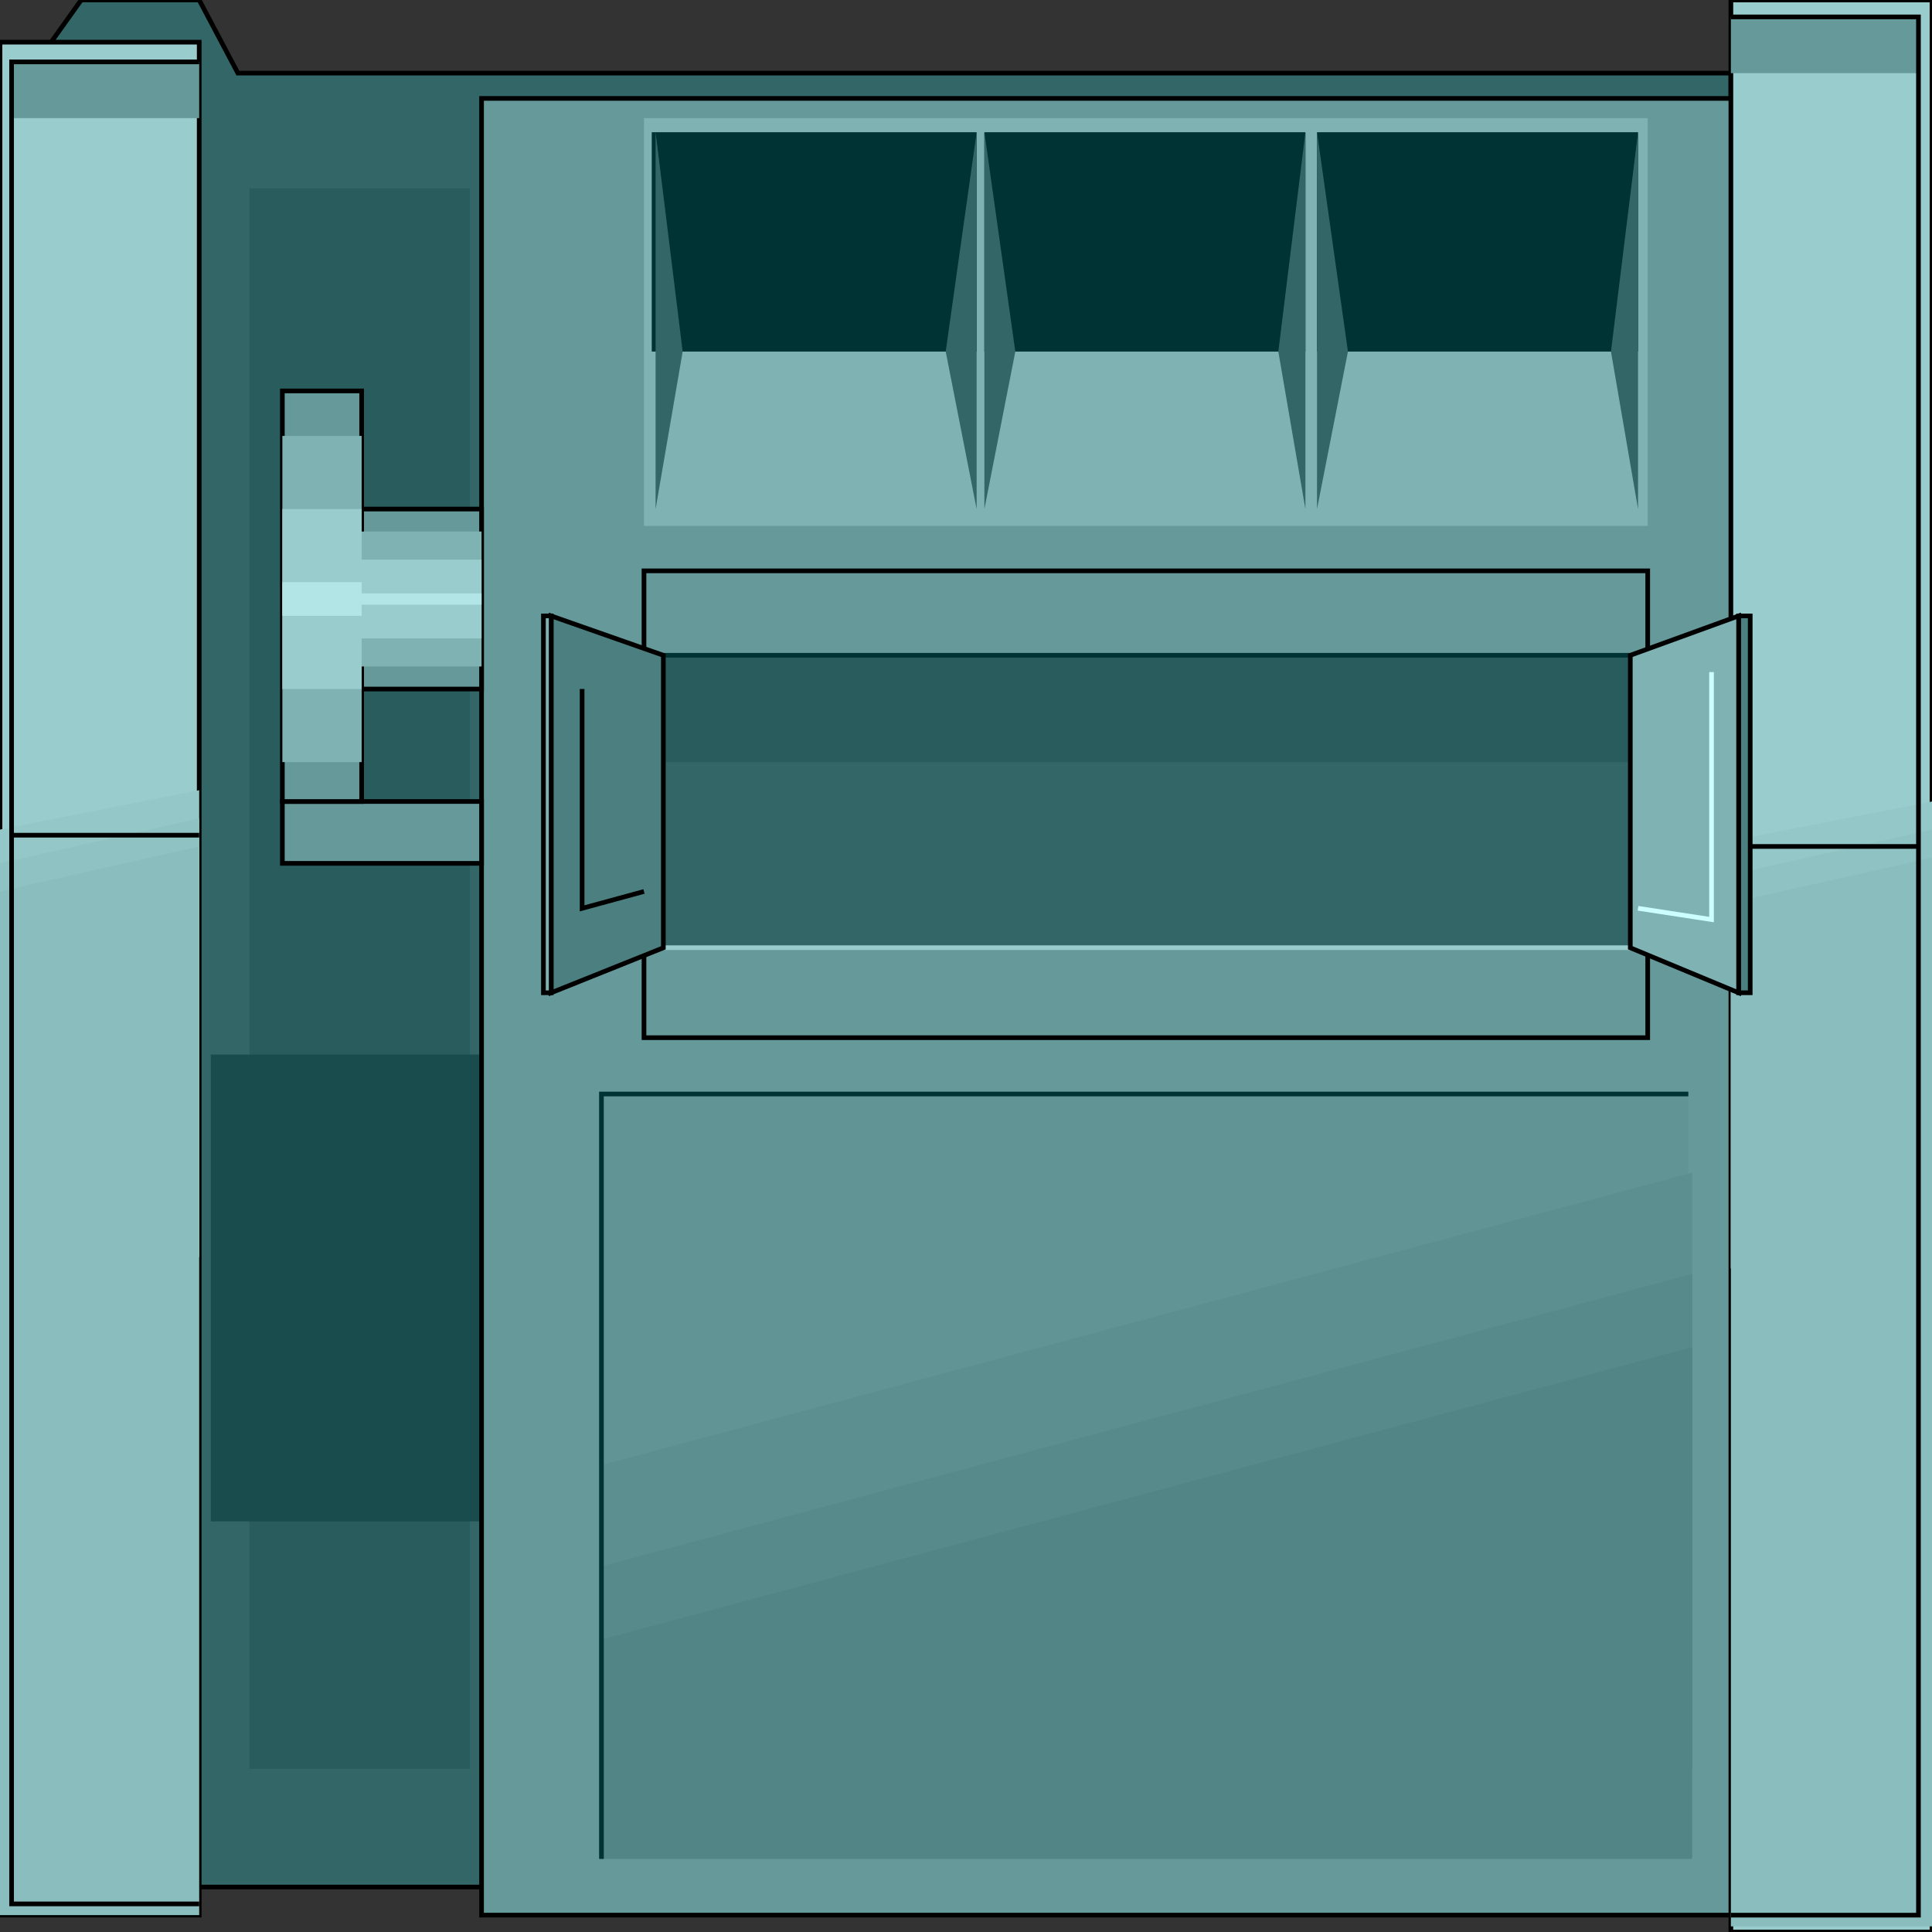 <svg width="150" height="150" viewBox="0 0 150 150" fill="none" xmlns="http://www.w3.org/2000/svg">
<rect x="0" y="0" width="150" height="150" fill="#333333" stroke="none"/>
<g clip-path="url(#clip0_2109_205953)">
<path d="M134.384 5.677H18.468L15.465 0H6.306L2.252 5.677V146.507H134.384V5.677Z" fill="#336666" stroke="black" stroke-width="0.362"/>
<path d="M19.369 14.625H36.486V137.332H19.369V14.625Z" fill="#295C5C"/>
<path d="M16.366 81.875H37.387V118.12H16.366V81.875Z" fill="#194C4C"/>
<path d="M37.388 7.641H137.238V148.689H37.388V7.641Z" fill="#669999" stroke="black" stroke-width="0.362"/>
<path d="M21.922 62.227H37.387V67.03H21.922V62.227Z" fill="#669999" stroke="black" stroke-width="0.362"/>
<path d="M50 9.172H127.928V40.831H50V9.172Z" fill="#7FB2B2"/>
<path d="M50 44.32H127.928V80.565H50V44.32Z" fill="#669999" stroke="black" stroke-width="0.362"/>
<path d="M51.502 50.875H126.577V73.582H51.502V50.875Z" fill="#336666"/>
<path d="M102.252 10.266H127.177V27.296H102.252V10.266Z" fill="#003333"/>
<path d="M76.427 10.266H101.352V27.296H76.427V10.266Z" fill="#003333"/>
<path d="M50.601 10.266H75.826V27.296H50.601V10.266Z" fill="#003333"/>
<path d="M127.177 39.523L125.075 27.296L127.177 10.266V39.523Z" fill="#336666"/>
<path d="M102.252 39.523L104.654 27.296L102.252 10.266V39.523Z" fill="#336666"/>
<path d="M101.351 39.523L99.249 27.296L101.351 10.266V39.523Z" fill="#336666"/>
<path d="M76.427 39.523L78.829 27.296L76.427 10.266V39.523Z" fill="#336666"/>
<path d="M75.826 39.523L73.424 27.296L75.826 10.266V39.523Z" fill="#336666"/>
<path d="M50.9 39.523L53.002 27.296L50.9 10.266V39.523Z" fill="#336666"/>
<path d="M46.696 84.938H131.081V144.326H46.696V84.938Z" fill="#619494"/>
<path d="M46.696 113.754L131.381 91.047V137.335H46.696V113.754Z" fill="#5C8F8F"/>
<path d="M46.696 121.614L131.381 98.906V137.334H46.696V121.614Z" fill="#578A8A"/>
<path d="M46.696 127.293L131.381 104.586V144.324H46.696V127.293Z" fill="#528585"/>
<path d="M46.696 144.326V84.938H131.081" stroke="#003333" stroke-width="0.362"/>
<path d="M51.502 50.875H126.577V59.172H51.502V50.875Z" fill="#295C5C"/>
<path d="M51.502 50.875H126.577" stroke="#003333" stroke-width="0.362"/>
<path d="M126.577 73.578H51.502" stroke="#99CCCC" stroke-width="0.362"/>
<path d="M134.385 0H150V150H134.385V0Z" fill="#99CCCC" stroke="black" stroke-width="0.362"/>
<path d="M0 3.273H15.466V148.688H0V3.273Z" fill="#99CCCC" stroke="black" stroke-width="0.362"/>
<path d="M134.385 65.283L150 62.227V98.471H134.385V65.283Z" fill="#94C7C7"/>
<path d="M0 64.408L15.466 61.352V97.596H0V64.408Z" fill="#94C7C7"/>
<path d="M134.385 67.907L150 64.414V98.475H134.385V67.907Z" fill="#8FC2C2"/>
<path d="M0 67.032L15.466 63.539V97.6H0V67.032Z" fill="#8FC2C2"/>
<path d="M134.385 70.087L150 66.594V149.563H134.385V70.087Z" fill="#8ABDBD"/>
<path d="M0 69.212L15.466 65.719V148.688H0V69.212Z" fill="#8ABDBD"/>
<path d="M134.385 5.679V1.312H148.949V5.679H134.385Z" fill="#669999"/>
<path d="M0.9 9.171V4.805H15.465V9.171H0.9Z" fill="#669999"/>
<path d="M15.465 4.805H0.9V147.818H15.465" stroke="black" stroke-width="0.362"/>
<path d="M134.385 148.692H148.949V1.312H134.385" stroke="black" stroke-width="0.362"/>
<path d="M134.385 65.719H148.949" stroke="black" stroke-width="0.362"/>
<path d="M0.9 64.844H15.465" stroke="black" stroke-width="0.362"/>
<path d="M51.502 50.877L42.793 47.82V77.078L51.502 73.585V50.877Z" fill="#4C7F7F" stroke="black" stroke-width="0.362"/>
<path d="M135.886 47.82H134.985V77.078H135.886V47.82Z" fill="#4C7F7F" stroke="black" stroke-width="0.362"/>
<path d="M126.576 50.877L134.985 47.82V77.078L126.576 73.585V50.877Z" fill="#7FB2B2" stroke="black" stroke-width="0.362"/>
<path d="M42.192 47.82H42.793V77.078H42.192V47.82Z" fill="#7FB2B2" stroke="black" stroke-width="0.362"/>
<path d="M28.078 39.523H37.387V53.497H28.078V39.523Z" fill="#669999" stroke="black" stroke-width="0.362"/>
<path d="M21.922 30.352H28.078V62.229H21.922V30.352Z" fill="#669999" stroke="black" stroke-width="0.362"/>
<path d="M28.078 41.266H37.387V51.746H28.078V41.266Z" fill="#7FB2B2"/>
<path d="M21.922 33.844H28.078V59.171H21.922V33.844Z" fill="#7FB2B2"/>
<path d="M28.078 43.453H37.387V49.567H28.078V43.453Z" fill="#99CCCC"/>
<path d="M21.922 39.523H28.078V53.497H21.922V39.523Z" fill="#99CCCC"/>
<path d="M28.078 46.07H37.387V46.944H28.078V46.07Z" fill="#B2E5E5"/>
<path d="M21.922 45.195H28.078V47.815H21.922V45.195Z" fill="#B2E5E5"/>
<path d="M132.882 52.18V71.394L127.177 70.52" stroke="#CCFFFF" stroke-width="0.362"/>
<path d="M50 69.213L45.195 70.523V53.492" stroke="black" stroke-width="0.362"/>
</g>
<defs>
<clipPath id="clip0_2109_205953">
<rect width="150" height="150" fill="white"/>
</clipPath>
</defs>
</svg>
